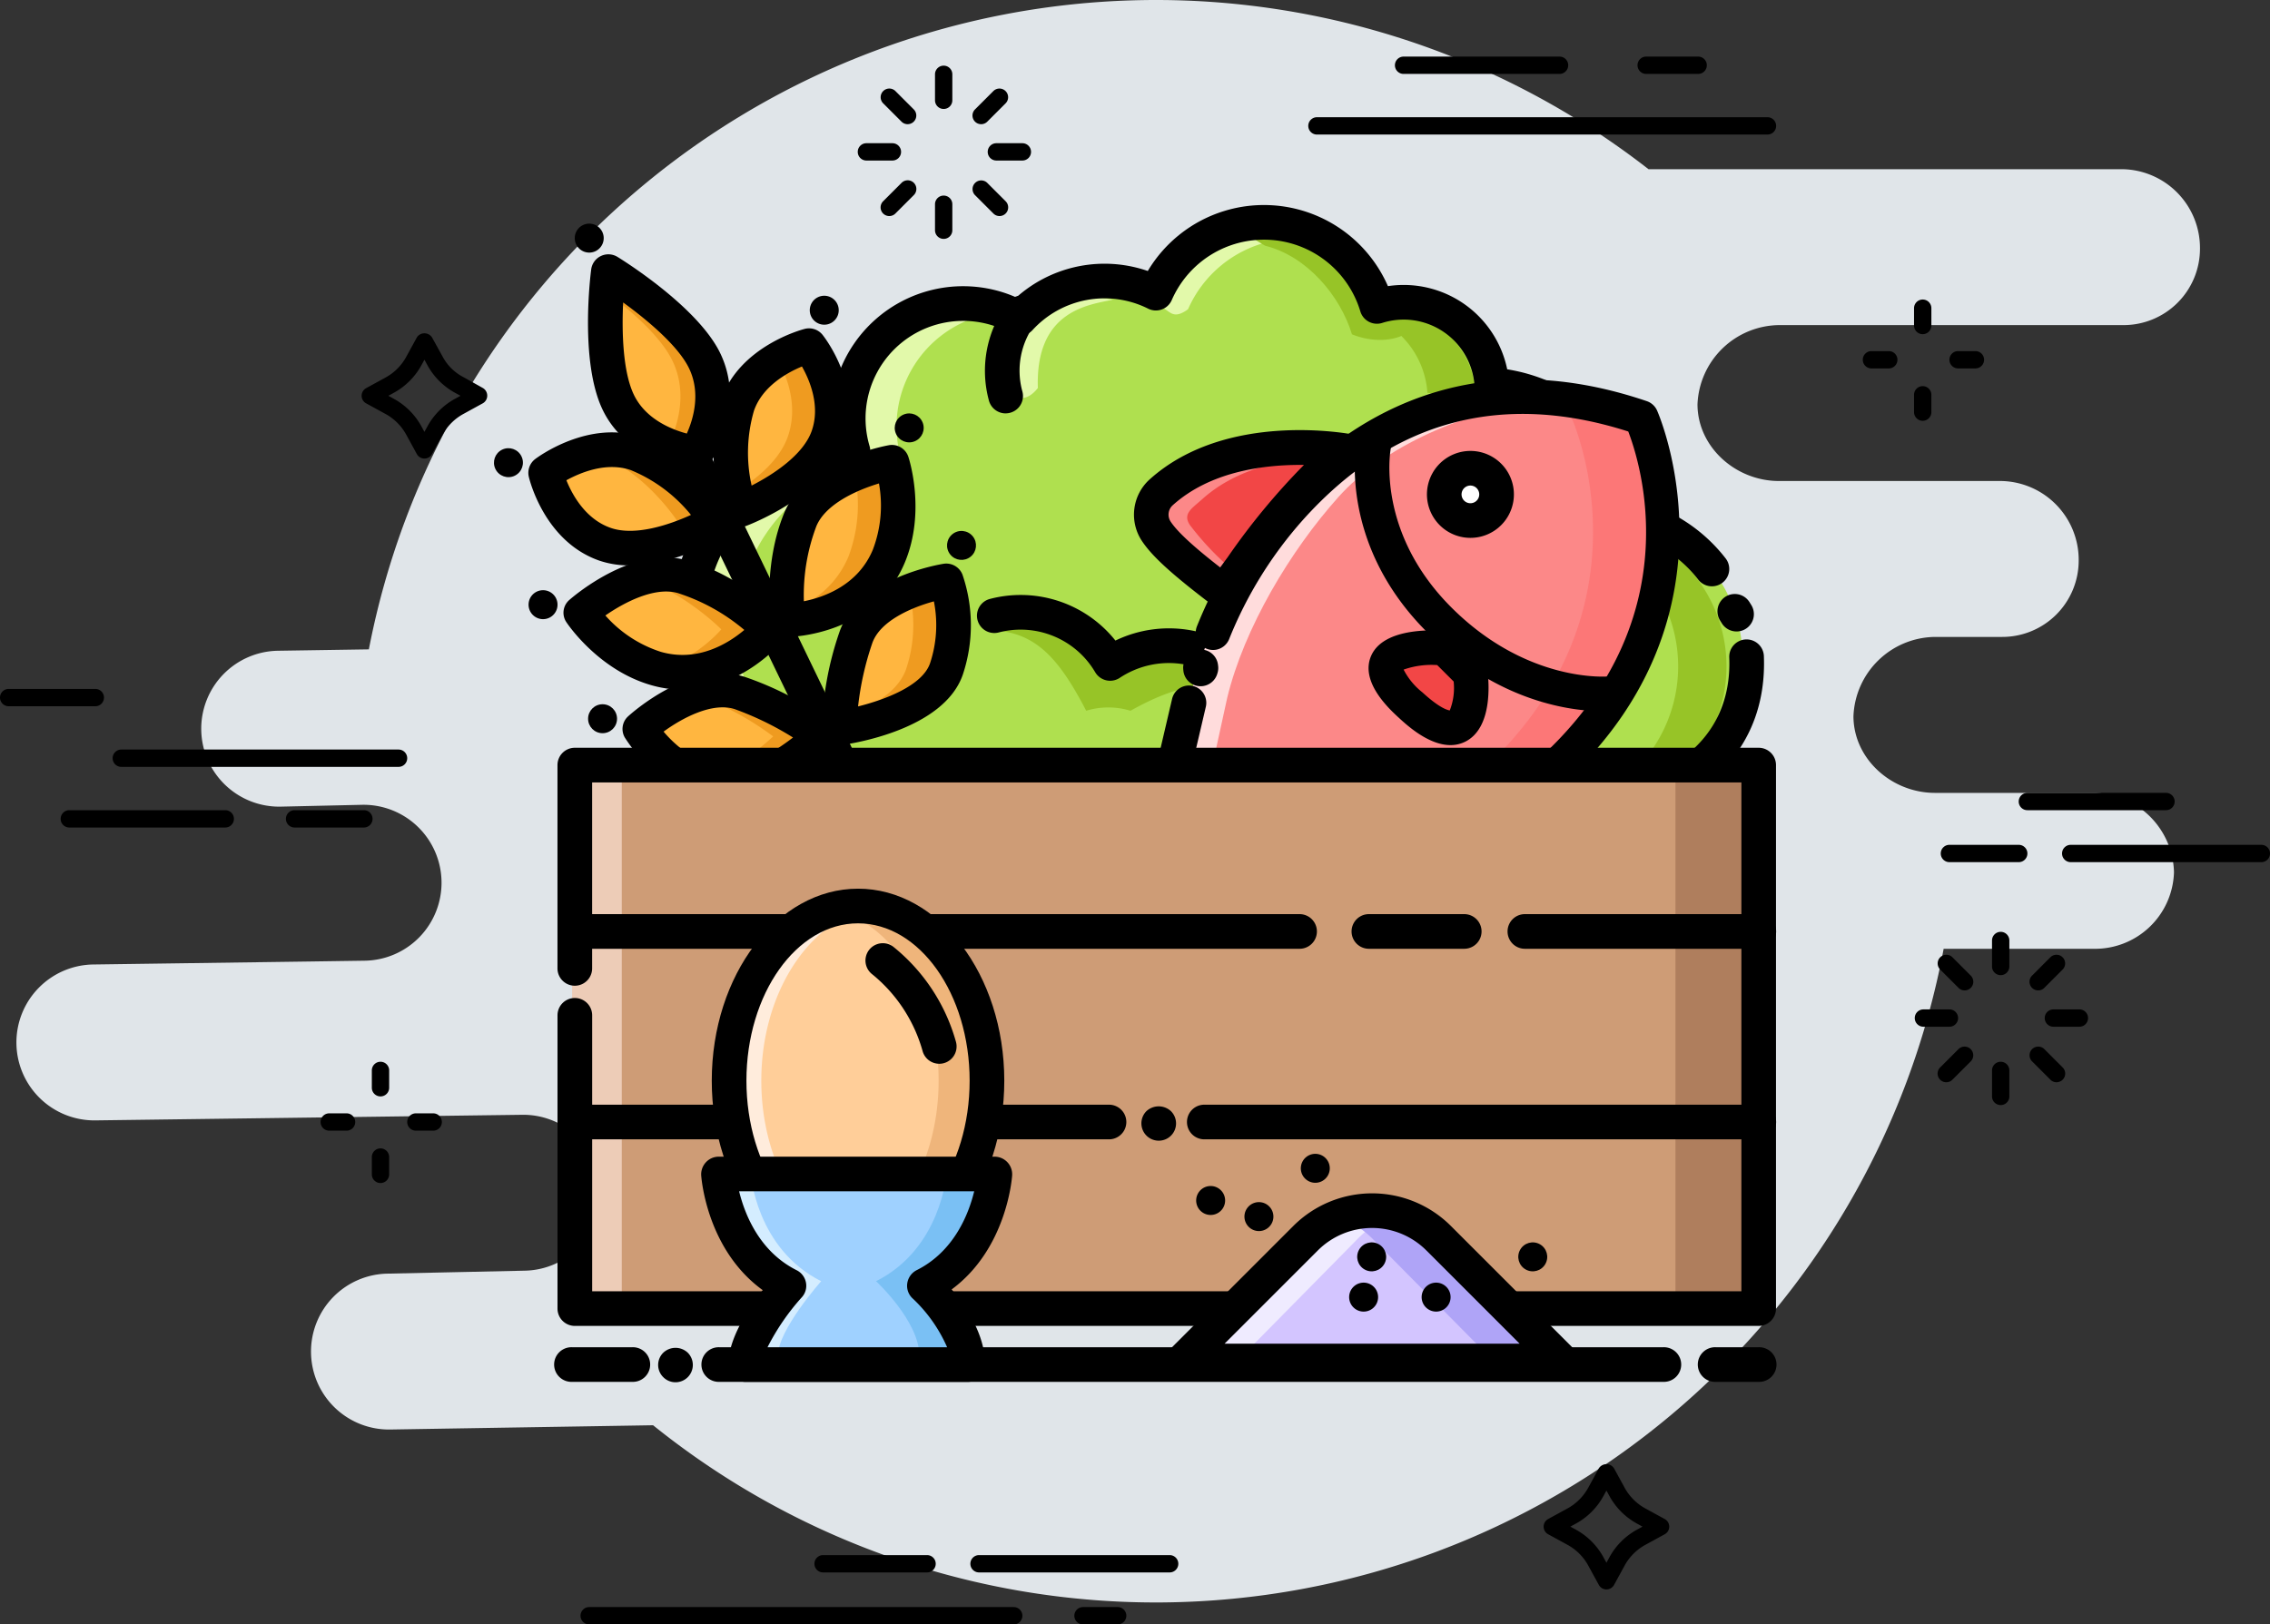 <svg id="Group_10918" data-name="Group 10918" xmlns="http://www.w3.org/2000/svg" width="292.894" height="209.646" viewBox="0 0 292.894 209.646">
  <rect x="0" y="0" width="292.894" height="209.646" fill="#333333" stroke="none"/>
  <g id="Group_10773" data-name="Group 10773" transform="translate(2.117)">
    <path id="Path_16023" data-name="Path 16023" d="M1262.632,1253.635h-61.182a103.429,103.429,0,0,0-165.114,61.97l-11.686.179a10.061,10.061,0,0,0-9.941,10.18h0a10.061,10.061,0,0,0,10.18,9.941l3.744-.084,6.9-.155a10.062,10.062,0,0,1,10.18,9.941h0a10.062,10.062,0,0,1-9.941,10.18l-6.9.1-28.069.388a10.061,10.061,0,0,0-9.941,10.18h0a10.061,10.061,0,0,0,10.18,9.941l28.069-.368,27.023-.354a10.061,10.061,0,0,1,10.18,9.941h0a10.062,10.062,0,0,1-9.941,10.18l-17.56.378a10.054,10.054,0,0,0-9.941,10.179h0a10.061,10.061,0,0,0,10.18,9.941l33.957-.551a103.424,103.424,0,0,0,166.519-61.492h19.38a10.187,10.187,0,0,0,10.34-9.877,10.5,10.5,0,0,0-10.34-10.245H1238.4c-5.542,0-10.484-4.342-10.51-9.877A10.654,10.654,0,0,1,1238.4,1314h8.586a9.862,9.862,0,0,0,9.967-9.877,10.178,10.178,0,0,0-9.967-10.245h-28.709c-5.542,0-10.484-4.342-10.51-9.877a10.654,10.654,0,0,1,10.51-10.245h44.359a9.863,9.863,0,0,0,9.967-9.877A10.178,10.178,0,0,0,1262.632,1253.635Z" transform="translate(-990.86 -1231.798)" fill="#e0e5e9"/>
    <path id="Path_16024" data-name="Path 16024" d="M2502.995,1403.751c0,.015,0,.029,0,.044s0,.029,0,.045Z" transform="translate(-2221.254 -1371.713)" fill="#e0e5e9"/>
    <path id="Path_16025" data-name="Path 16025" d="M2484.995,1835.751c0,.015,0,.029,0,.044s0,.03,0,.045Z" transform="translate(-2206.608 -1723.223)" fill="#e0e5e9"/>
    <path id="Path_16026" data-name="Path 16026" d="M2418.995,1619.751c0,.015,0,.029,0,.044s0,.03,0,.045Z" transform="translate(-2152.906 -1547.468)" fill="#e0e5e9"/>
  </g>
  <g id="Group_10818" data-name="Group 10818" transform="translate(0 7.304)">
    <g id="Group_10774" data-name="Group 10774" transform="translate(105.084 193.399)">
      <path id="Path_16027" data-name="Path 16027" d="M1558.033,2311.236h-13.415a1.118,1.118,0,0,1,0-2.236h13.415a1.118,1.118,0,0,1,0,2.236Z" transform="translate(-1543.5 -2309)"/>
    </g>
    <g id="Group_10775" data-name="Group 10775" transform="translate(125.206 193.399)">
      <path id="Path_16028" data-name="Path 16028" d="M1677.212,2311.236h-24.594a1.118,1.118,0,0,1,0-2.236h24.594a1.118,1.118,0,0,1,0,2.236Z" transform="translate(-1651.5 -2309)"/>
    </g>
    <g id="Group_10776" data-name="Group 10776" transform="translate(250.413 101.73)">
      <path id="Path_16029" data-name="Path 16029" d="M2333.561,1819.236h-8.944a1.118,1.118,0,0,1,0-2.236h8.944a1.118,1.118,0,1,1,0,2.236Z" transform="translate(-2323.5 -1817)"/>
    </g>
    <g id="Group_10777" data-name="Group 10777" transform="translate(266.064 101.73)">
      <path id="Path_16030" data-name="Path 16030" d="M2433.212,1819.236h-24.594a1.118,1.118,0,1,1,0-2.236h24.594a1.118,1.118,0,1,1,0,2.236Z" transform="translate(-2407.5 -1817)"/>
    </g>
    <g id="Group_10778" data-name="Group 10778" transform="translate(260.474 95.023)">
      <path id="Path_16031" data-name="Path 16031" d="M2396.5,1783.236h-17.887a1.118,1.118,0,1,1,0-2.236H2396.5a1.118,1.118,0,1,1,0,2.236Z" transform="translate(-2377.5 -1781)"/>
    </g>
    <g id="Group_10779" data-name="Group 10779" transform="translate(74.9 200.107)">
      <path id="Path_16032" data-name="Path 16032" d="M1437.4,2347.236h-54.778a1.118,1.118,0,0,1,0-2.236H1437.4a1.118,1.118,0,1,1,0,2.236Z" transform="translate(-1381.5 -2345)"/>
    </g>
    <g id="Group_10780" data-name="Group 10780" transform="translate(138.621 200.107)">
      <path id="Path_16033" data-name="Path 16033" d="M1729.09,2347.236h-4.472a1.118,1.118,0,0,1,0-2.236h4.472a1.118,1.118,0,0,1,0,2.236Z" transform="translate(-1723.5 -2345)"/>
    </g>
    <g id="Group_10789" data-name="Group 10789" transform="translate(110.674 1.169)">
      <g id="Group_10781" data-name="Group 10781" transform="translate(0 10.01)">
        <path id="Path_16034" data-name="Path 16034" d="M1577.972,1333.236h-3.354a1.118,1.118,0,1,1,0-2.236h3.354a1.118,1.118,0,1,1,0,2.236Z" transform="translate(-1573.5 -1331)"/>
      </g>
      <g id="Group_10782" data-name="Group 10782" transform="translate(16.769 10.01)">
        <path id="Path_16035" data-name="Path 16035" d="M1667.972,1333.236h-3.354a1.118,1.118,0,1,1,0-2.236h3.354a1.118,1.118,0,1,1,0,2.236Z" transform="translate(-1663.5 -1331)"/>
      </g>
      <g id="Group_10783" data-name="Group 10783" transform="translate(2.947 2.947)">
        <path id="Path_16036" data-name="Path 16036" d="M1592.806,1297.7a1.115,1.115,0,0,1-.79-.328l-2.371-2.371a1.118,1.118,0,0,1,1.581-1.581l2.371,2.371a1.118,1.118,0,0,1-.79,1.908Z" transform="translate(-1589.317 -1293.092)"/>
      </g>
      <g id="Group_10784" data-name="Group 10784" transform="translate(14.804 14.804)">
        <path id="Path_16037" data-name="Path 16037" d="M1656.445,1361.337a1.115,1.115,0,0,1-.791-.328l-2.371-2.371a1.118,1.118,0,0,1,1.581-1.581l2.371,2.371a1.118,1.118,0,0,1-.79,1.908Z" transform="translate(-1652.956 -1356.73)"/>
      </g>
      <g id="Group_10785" data-name="Group 10785" transform="translate(9.968)">
        <path id="Path_16038" data-name="Path 16038" d="M1628.118,1282.864a1.118,1.118,0,0,1-1.118-1.118v-3.354a1.118,1.118,0,1,1,2.236,0v3.354A1.118,1.118,0,0,1,1628.118,1282.864Z" transform="translate(-1627 -1277.274)"/>
      </g>
      <g id="Group_10786" data-name="Group 10786" transform="translate(9.968 16.769)">
        <path id="Path_16039" data-name="Path 16039" d="M1628.118,1372.864a1.118,1.118,0,0,1-1.118-1.118v-3.354a1.118,1.118,0,1,1,2.236,0v3.354A1.118,1.118,0,0,1,1628.118,1372.864Z" transform="translate(-1627 -1367.274)"/>
      </g>
      <g id="Group_10787" data-name="Group 10787" transform="translate(14.804 2.947)">
        <path id="Path_16040" data-name="Path 16040" d="M1654.074,1297.7a1.118,1.118,0,0,1-.791-1.908l2.371-2.371a1.118,1.118,0,0,1,1.581,1.581l-2.371,2.371A1.114,1.114,0,0,1,1654.074,1297.7Z" transform="translate(-1652.956 -1293.092)"/>
      </g>
      <g id="Group_10788" data-name="Group 10788" transform="translate(2.947 14.804)">
        <path id="Path_16041" data-name="Path 16041" d="M1590.435,1361.337a1.118,1.118,0,0,1-.79-1.908l2.371-2.371a1.118,1.118,0,1,1,1.581,1.581l-2.371,2.371A1.115,1.115,0,0,1,1590.435,1361.337Z" transform="translate(-1589.317 -1356.73)"/>
      </g>
    </g>
    <g id="Group_10798" data-name="Group 10798" transform="translate(247.059 112.96)">
      <g id="Group_10790" data-name="Group 10790" transform="translate(0 10.01)">
        <path id="Path_16042" data-name="Path 16042" d="M2309.972,1933.236h-3.354a1.118,1.118,0,1,1,0-2.236h3.354a1.118,1.118,0,1,1,0,2.236Z" transform="translate(-2305.5 -1931)"/>
      </g>
      <g id="Group_10791" data-name="Group 10791" transform="translate(16.769 10.01)">
        <path id="Path_16043" data-name="Path 16043" d="M2399.972,1933.236h-3.354a1.118,1.118,0,1,1,0-2.236h3.354a1.118,1.118,0,1,1,0,2.236Z" transform="translate(-2395.5 -1931)"/>
      </g>
      <g id="Group_10792" data-name="Group 10792" transform="translate(2.947 2.947)">
        <path id="Path_16044" data-name="Path 16044" d="M2324.806,1897.7a1.113,1.113,0,0,1-.79-.327l-2.372-2.372a1.118,1.118,0,0,1,1.581-1.581l2.371,2.372a1.118,1.118,0,0,1-.79,1.908Z" transform="translate(-2321.317 -1893.089)"/>
      </g>
      <g id="Group_10793" data-name="Group 10793" transform="translate(14.804 14.804)">
        <path id="Path_16045" data-name="Path 16045" d="M2388.445,1961.336a1.114,1.114,0,0,1-.791-.328l-2.371-2.372a1.118,1.118,0,0,1,1.581-1.581l2.371,2.372a1.118,1.118,0,0,1-.79,1.908Z" transform="translate(-2384.956 -1956.728)"/>
      </g>
      <g id="Group_10794" data-name="Group 10794" transform="translate(9.968)">
        <path id="Path_16046" data-name="Path 16046" d="M2360.118,1882.863a1.118,1.118,0,0,1-1.118-1.118v-3.354a1.118,1.118,0,0,1,2.236,0v3.354A1.117,1.117,0,0,1,2360.118,1882.863Z" transform="translate(-2359 -1877.274)"/>
      </g>
      <g id="Group_10795" data-name="Group 10795" transform="translate(9.968 16.769)">
        <path id="Path_16047" data-name="Path 16047" d="M2360.118,1972.863a1.118,1.118,0,0,1-1.118-1.118v-3.354a1.118,1.118,0,0,1,2.236,0v3.354A1.117,1.117,0,0,1,2360.118,1972.863Z" transform="translate(-2359 -1967.274)"/>
      </g>
      <g id="Group_10796" data-name="Group 10796" transform="translate(14.804 2.947)">
        <path id="Path_16048" data-name="Path 16048" d="M2386.074,1897.7a1.118,1.118,0,0,1-.79-1.908l2.371-2.372a1.118,1.118,0,0,1,1.581,1.581l-2.371,2.372A1.114,1.114,0,0,1,2386.074,1897.7Z" transform="translate(-2384.956 -1893.089)"/>
      </g>
      <g id="Group_10797" data-name="Group 10797" transform="translate(2.947 14.804)">
        <path id="Path_16049" data-name="Path 16049" d="M2322.435,1961.336a1.118,1.118,0,0,1-.791-1.908l2.372-2.372a1.118,1.118,0,0,1,1.581,1.581l-2.371,2.372A1.114,1.114,0,0,1,2322.435,1961.336Z" transform="translate(-2321.317 -1956.728)"/>
      </g>
    </g>
    <g id="Group_10799" data-name="Group 10799" transform="translate(46.658 35.711)">
      <path id="Path_16050" data-name="Path 16050" d="M1238.026,1478.833h0a1.119,1.119,0,0,1-.981-.582l-1.367-2.5a6.708,6.708,0,0,0-2.674-2.674l-2.5-1.368a1.118,1.118,0,0,1,0-1.962l2.5-1.368a6.705,6.705,0,0,0,2.674-2.674l1.367-2.5a1.163,1.163,0,0,1,1.962,0l1.368,2.47a6.291,6.291,0,0,0,2.674,2.644h0l2.5,1.4a1.142,1.142,0,0,1,.581,1,1.13,1.13,0,0,1-.581.989l-2.5,1.372a6.718,6.718,0,0,0-2.674,2.676l-1.368,2.5A1.119,1.119,0,0,1,1238.026,1478.833Zm-4.657-8.1.708.387a8.952,8.952,0,0,1,3.563,3.563l.386.708.387-.708a8.954,8.954,0,0,1,3.563-3.563l.708-.387-.708-.387a8.944,8.944,0,0,1-3.563-3.563l-.387-.707-.386.707a8.944,8.944,0,0,1-3.563,3.563Z" transform="translate(-1229.921 -1462.667)"/>
    </g>
    <g id="Group_10800" data-name="Group 10800" transform="translate(199.175 181.662)">
      <path id="Path_16051" data-name="Path 16051" d="M2056.6,2262.174h0a1.118,1.118,0,0,1-.981-.582l-1.367-2.5a6.727,6.727,0,0,0-2.675-2.675l-2.5-1.366a1.118,1.118,0,0,1,0-1.962l2.5-1.368a6.729,6.729,0,0,0,2.674-2.675l1.367-2.5a1.163,1.163,0,0,1,1.962,0l1.367,2.5a6.723,6.723,0,0,0,2.675,2.676l2.5,1.368a1.118,1.118,0,0,1,0,1.962l-2.5,1.367a6.723,6.723,0,0,0-2.674,2.674l-1.367,2.5A1.118,1.118,0,0,1,2056.6,2262.174Zm-4.657-8.105.707.386a8.956,8.956,0,0,1,3.563,3.564l.387.708.387-.708a8.949,8.949,0,0,1,3.563-3.563l.707-.387-.707-.387h0a8.947,8.947,0,0,1-3.563-3.563l-.387-.706-.387.706a8.949,8.949,0,0,1-3.562,3.563Z" transform="translate(-2048.499 -2246.007)"/>
    </g>
    <g id="Group_10805" data-name="Group 10805" transform="translate(41.363 129.729)">
      <g id="Group_10801" data-name="Group 10801" transform="translate(0 6.656)">
        <path id="Path_16052" data-name="Path 16052" d="M1204.854,2005.236h-2.236a1.118,1.118,0,1,1,0-2.236h2.236a1.118,1.118,0,1,1,0,2.236Z" transform="translate(-1201.5 -2003)"/>
      </g>
      <g id="Group_10802" data-name="Group 10802" transform="translate(11.179 6.656)">
        <path id="Path_16053" data-name="Path 16053" d="M1264.854,2005.236h-2.236a1.118,1.118,0,1,1,0-2.236h2.236a1.118,1.118,0,1,1,0,2.236Z" transform="translate(-1261.5 -2003)"/>
      </g>
      <g id="Group_10803" data-name="Group 10803" transform="translate(6.614)">
        <path id="Path_16054" data-name="Path 16054" d="M1238.118,1971.745a1.117,1.117,0,0,1-1.118-1.118v-2.236a1.118,1.118,0,0,1,2.236,0v2.236A1.117,1.117,0,0,1,1238.118,1971.745Z" transform="translate(-1237 -1967.274)"/>
      </g>
      <g id="Group_10804" data-name="Group 10804" transform="translate(6.614 11.179)">
        <path id="Path_16055" data-name="Path 16055" d="M1238.118,2031.746a1.118,1.118,0,0,1-1.118-1.118v-2.236a1.118,1.118,0,0,1,2.236,0v2.236A1.118,1.118,0,0,1,1238.118,2031.746Z" transform="translate(-1237 -2027.274)"/>
      </g>
    </g>
    <g id="Group_10810" data-name="Group 10810" transform="translate(240.352 31.353)">
      <g id="Group_10806" data-name="Group 10806" transform="translate(0 6.656)">
        <path id="Path_16056" data-name="Path 16056" d="M2272.854,1477.236h-2.236a1.118,1.118,0,0,1,0-2.236h2.236a1.118,1.118,0,0,1,0,2.236Z" transform="translate(-2269.5 -1475)"/>
      </g>
      <g id="Group_10807" data-name="Group 10807" transform="translate(11.179 6.656)">
        <path id="Path_16057" data-name="Path 16057" d="M2332.854,1477.236h-2.236a1.118,1.118,0,0,1,0-2.236h2.236a1.118,1.118,0,0,1,0,2.236Z" transform="translate(-2329.5 -1475)"/>
      </g>
      <g id="Group_10808" data-name="Group 10808" transform="translate(6.614)">
        <path id="Path_16058" data-name="Path 16058" d="M2306.118,1443.746a1.118,1.118,0,0,1-1.118-1.118v-2.236a1.118,1.118,0,1,1,2.236,0v2.236A1.118,1.118,0,0,1,2306.118,1443.746Z" transform="translate(-2305 -1439.274)"/>
      </g>
      <g id="Group_10809" data-name="Group 10809" transform="translate(6.614 11.179)">
        <path id="Path_16059" data-name="Path 16059" d="M2306.118,1503.746a1.118,1.118,0,0,1-1.118-1.118v-2.236a1.118,1.118,0,1,1,2.236,0v2.236A1.118,1.118,0,0,1,2306.118,1503.746Z" transform="translate(-2305 -1499.274)"/>
      </g>
    </g>
    <g id="Group_10811" data-name="Group 10811" transform="translate(0 81.608)">
      <path id="Path_16060" data-name="Path 16060" d="M991.8,1711.236H980.618a1.118,1.118,0,1,1,0-2.236H991.8a1.118,1.118,0,1,1,0,2.236Z" transform="translate(-979.5 -1709)"/>
    </g>
    <g id="Group_10812" data-name="Group 10812" transform="translate(14.533 89.433)">
      <path id="Path_16061" data-name="Path 16061" d="M1094.391,1753.236h-35.773a1.118,1.118,0,1,1,0-2.236h35.773a1.118,1.118,0,1,1,0,2.236Z" transform="translate(-1057.5 -1751)"/>
    </g>
    <g id="Group_10813" data-name="Group 10813" transform="translate(36.891 97.259)">
      <path id="Path_16062" data-name="Path 16062" d="M1187.561,1795.236h-8.943a1.118,1.118,0,0,1,0-2.236h8.943a1.118,1.118,0,0,1,0,2.236Z" transform="translate(-1177.5 -1793)"/>
    </g>
    <g id="Group_10814" data-name="Group 10814" transform="translate(7.825 97.259)">
      <path id="Path_16063" data-name="Path 16063" d="M1042.74,1795.236h-20.122a1.118,1.118,0,0,1,0-2.236h20.122a1.118,1.118,0,1,1,0,2.236Z" transform="translate(-1021.5 -1793)"/>
    </g>
    <g id="Group_10815" data-name="Group 10815" transform="translate(168.805 7.825)">
      <path id="Path_16064" data-name="Path 16064" d="M1944.749,1315.236h-58.131a1.118,1.118,0,1,1,0-2.236h58.131a1.118,1.118,0,1,1,0,2.236Z" transform="translate(-1885.5 -1313)"/>
    </g>
    <g id="Group_10816" data-name="Group 10816" transform="translate(179.984)">
      <path id="Path_16065" data-name="Path 16065" d="M1966.74,1273.236h-20.122a1.118,1.118,0,0,1,0-2.236h20.122a1.118,1.118,0,0,1,0,2.236Z" transform="translate(-1945.5 -1271)"/>
    </g>
    <g id="Group_10817" data-name="Group 10817" transform="translate(211.286)">
      <path id="Path_16066" data-name="Path 16066" d="M2121.325,1273.236h-6.707a1.118,1.118,0,0,1,0-2.236h6.707a1.118,1.118,0,0,1,0,2.236Z" transform="translate(-2113.5 -1271)"/>
    </g>
  </g>
  <g id="Group_10917" data-name="Group 10917" transform="translate(63.11 26.454)">
    <g id="Group_10831" data-name="Group 10831" transform="translate(23.491)">
      <g id="Group_10819" data-name="Group 10819" transform="translate(2.241 2.239)">
        <path id="Path_16067" data-name="Path 16067" d="M1591.758,1446.659a18.8,18.8,0,0,0-12.575-22.509,21.426,21.426,0,0,0-19.208-17.383,11.4,11.4,0,0,0-14.829-10.118,15.215,15.215,0,0,0-28.524-1.713,14.821,14.821,0,0,0-17.573,3.266,14.824,14.824,0,0,0-21.509,17.114,21.906,21.906,0,0,0-1.462,43.694,28.331,28.331,0,0,0,45.586,22.493,34.3,34.3,0,0,0,53.837-19.05q.22-.871.392-1.742A18.8,18.8,0,0,0,1591.758,1446.659Z" transform="translate(-1456.327 -1385.797)" fill="#afe04f"/>
      </g>
      <g id="Group_10820" data-name="Group 10820" transform="translate(2.24 13.777)">
        <path id="Path_16068" data-name="Path 16068" d="M1482.313,1510.436a21.906,21.906,0,0,1,1.462-43.694,14.8,14.8,0,0,1,11.106-18.687,14.813,14.813,0,0,0-17.341,18.687,21.906,21.906,0,0,0-1.462,43.694,28.333,28.333,0,0,0,31.481,28.179,28.275,28.275,0,0,1-25.246-28.179Z" transform="translate(-1456.327 -1447.721)" fill="#e2f9aa"/>
      </g>
      <g id="Group_10821" data-name="Group 10821" transform="translate(61.232 4.333)">
        <path id="Path_16069" data-name="Path 16069" d="M1778.4,1406.159a15.261,15.261,0,0,1,10.8-8.8,15.212,15.212,0,0,0-16.262,7.295c.822.065,1.191,1.077,2.017,1.285C1776.014,1406.2,1776.344,1407.668,1778.4,1406.159Z" transform="translate(-1772.942 -1397.036)" fill="#e2f9aa"/>
      </g>
      <g id="Group_10822" data-name="Group 10822" transform="translate(43.475 11.902)">
        <path id="Path_16070" data-name="Path 16070" d="M1681.479,1449.38c-.346-10.045,6.624-10.739,9.634-11.39a14.811,14.811,0,0,0-12.293,2.856c.272.053-1.423,9.5-1.151,9.573C1678.979,1450.749,1680.094,1451.112,1681.479,1449.38Z" transform="translate(-1677.64 -1437.658)" fill="#e2f9aa"/>
      </g>
      <g id="Group_10826" data-name="Group 10826" transform="translate(40.817 3.549)">
        <g id="Group_10823" data-name="Group 10823" transform="translate(33.257)">
          <path id="Path_16071" data-name="Path 16071" d="M1862.9,1405.713c-1.544-4.863-6.639-10.612-11.95-11.95-2.33-.587-6.892-1.248-9.092-.779.211.044,2.387,1.505,2.6,1.559,5.386,1.357,9.673,6.474,11.171,11.431C1858.228,1407.012,1861.054,1406.924,1862.9,1405.713Z" transform="translate(-1841.862 -1392.825)" fill="#97c427"/>
        </g>
        <g id="Group_10824" data-name="Group 10824" transform="translate(0 49.755)">
          <path id="Path_16072" data-name="Path 16072" d="M1681.818,1671.838c3.865-2.166,8.573-4.157,14.548-3.377-3.117-5.715-12.989-6.495-17.146-3.117-7.274-9.352-16.064-3.9-15.847-3.9,5.975,0,9.092,3.377,12.729,10.391A9.821,9.821,0,0,1,1681.818,1671.838Z" transform="translate(-1663.37 -1659.865)" fill="#97c427"/>
        </g>
        <g id="Group_10825" data-name="Group 10825" transform="translate(42.145 10.049)">
          <path id="Path_16073" data-name="Path 16073" d="M1929.624,1474.791a21.427,21.427,0,0,0-19.208-17.383,11.392,11.392,0,0,0-14.5-10.209,11.426,11.426,0,0,1,8.267,10.209,21.427,21.427,0,0,1,19.208,17.383,18.788,18.788,0,0,1-3.29,36.56q-.173.871-.391,1.742a34.3,34.3,0,0,1-30.141,25.77,34.294,34.294,0,0,0,36.375-25.77q.22-.871.391-1.742a18.788,18.788,0,0,0,3.291-36.56Z" transform="translate(-1889.567 -1446.757)" fill="#97c427"/>
        </g>
      </g>
      <g id="Group_10827" data-name="Group 10827">
        <path id="Path_16074" data-name="Path 16074" d="M1532.533,1480.834a36.7,36.7,0,0,1-8.989-1.121,36.32,36.32,0,0,1-11.657-5.234,30.569,30.569,0,0,1-47.77-23.3q-.789-.144-1.561-.338a24.142,24.142,0,0,1-17.512-29.309,24.256,24.256,0,0,1,20.01-18,17.062,17.062,0,0,1,21.11-18.746,16.677,16.677,0,0,1,2.671.924,17.072,17.072,0,0,1,15.563-3.83c.468.118.936.258,1.4.419a17.453,17.453,0,0,1,30.984,1.955,13.637,13.637,0,0,1,15.39,10.732c.659.108,1.312.243,1.952.4a23.758,23.758,0,0,1,17.195,17.286,20.929,20.929,0,0,1,9.008,6.681,2.236,2.236,0,1,1-3.525,2.751,16.493,16.493,0,0,0-8.073-5.6,2.237,2.237,0,0,1-1.524-1.717,19.19,19.19,0,0,0-17.207-15.571,2.236,2.236,0,0,1-2.035-2.076,9.168,9.168,0,0,0-11.924-8.137,2.237,2.237,0,0,1-2.814-1.485,12.979,12.979,0,0,0-24.334-1.466,2.235,2.235,0,0,1-3.044,1.109,12.583,12.583,0,0,0-14.93,2.773,2.236,2.236,0,0,1-2.744.438A12.588,12.588,0,0,0,1469.9,1404.9a2.236,2.236,0,0,1-2.074,2.867,19.747,19.747,0,0,0-18.446,14.854,19.669,19.669,0,0,0,14.268,23.88,19.943,19.943,0,0,0,2.869.5,2.237,2.237,0,0,1,2.013,2.228,26.1,26.1,0,0,0,41.99,20.715,2.235,2.235,0,0,1,2.7-.013,32.067,32.067,0,0,0,50.325-17.809q.205-.815.367-1.631a2.236,2.236,0,0,1,1.91-1.783c5.8-.741,15.482-5.066,15-16.579a2.236,2.236,0,0,1,4.467-.187c.509,12.218-8.1,19.178-17.33,20.951-.026.107-.053.214-.08.321a36.564,36.564,0,0,1-35.352,27.614Z" transform="translate(-1444.302 -1373.778)"/>
      </g>
      <g id="Group_10828" data-name="Group 10828" transform="translate(134.998 50.207)">
        <path id="Path_16075" data-name="Path 16075" d="M2171.322,1648.083a2.234,2.234,0,0,1-1.9-1.056l-.226-.363a2.236,2.236,0,1,1,3.8-2.36l.226.364a2.237,2.237,0,0,1-1.9,3.417Z" transform="translate(-2168.857 -1643.247)"/>
      </g>
      <g id="Group_10829" data-name="Group 10829" transform="translate(39.478 50.334)">
        <path id="Path_16076" data-name="Path 16076" d="M1691,1657.118a2.229,2.229,0,0,1-1.639-.715,11.477,11.477,0,0,0-14.781-1.775,2.236,2.236,0,0,1-3.156-.727,11.35,11.35,0,0,0-1.432-1.929,11.182,11.182,0,0,0-11-3.214,2.236,2.236,0,1,1-1.12-4.329,15.643,15.643,0,0,1,15.4,4.5q.393.424.757.882a15.922,15.922,0,0,1,18.612,3.549,2.236,2.236,0,0,1-1.638,3.757Z" transform="translate(-1656.188 -1643.927)"/>
      </g>
      <g id="Group_10830" data-name="Group 10830" transform="translate(40.469 11.69)">
        <path id="Path_16077" data-name="Path 16077" d="M1664.193,1451.731a2.238,2.238,0,0,1-2.154-1.638,14.6,14.6,0,0,1,2.526-12.78,2.236,2.236,0,0,1,3.422,2.879,10.073,10.073,0,0,0-1.639,8.7,2.237,2.237,0,0,1-2.156,2.834Z" transform="translate(-1661.505 -1436.522)"/>
      </g>
    </g>
    <g id="Group_10862" data-name="Group 10862" transform="translate(0 2.41)">
      <g id="Group_10832" data-name="Group 10832" transform="translate(19.443 60.226)">
        <path id="Path_16078" data-name="Path 16078" d="M1435.554,1710.341a39.094,39.094,0,0,1,10.465,5.567s-8.532,8.2-14.537,6.11a17.891,17.891,0,0,1-8.908-7.082S1429.742,1708.314,1435.554,1710.341Z" transform="translate(-1422.574 -1709.955)" fill="#ffb640"/>
      </g>
      <g id="Group_10833" data-name="Group 10833" transform="translate(11.829 45.245)">
        <path id="Path_16079" data-name="Path 16079" d="M1394.819,1629.833c6.317,1.787,11.251,6.833,11.251,6.833s-6.151,7.462-14.618,5.066c-6.119-1.732-9.743-7.227-9.743-7.227S1388.9,1628.157,1394.819,1629.833Z" transform="translate(-1381.708 -1629.551)" fill="#ffb640"/>
      </g>
      <g id="Group_10834" data-name="Group 10834" transform="translate(7.299 29.174)">
        <path id="Path_16080" data-name="Path 16080" d="M1369.117,1543.82c6.2,2.161,10.423,8.639,10.423,8.639s-8.49,5.131-14.495,3.038-7.65-9.216-7.65-9.216S1363.306,1541.793,1369.117,1543.82Z" transform="translate(-1357.396 -1543.294)" fill="#ffb640"/>
      </g>
      <g id="Group_10835" data-name="Group 10835" transform="translate(45.177 46.107)">
        <path id="Path_16081" data-name="Path 16081" d="M1562.838,1641.484a39.1,39.1,0,0,0-2.147,11.658s11.73-1.581,13.824-7.586a17.89,17.89,0,0,0-.008-11.38S1564.864,1635.673,1562.838,1641.484Z" transform="translate(-1560.691 -1634.176)" fill="#ffb640"/>
      </g>
      <g id="Group_10836" data-name="Group 10836" transform="translate(38.369 30.812)">
        <path id="Path_16082" data-name="Path 16082" d="M1525.945,1559.449c-2.527,6.059-1.644,13.06-1.644,13.06s9.669-.177,13.057-8.3c2.449-5.869.4-12.125.4-12.125S1528.315,1553.77,1525.945,1559.449Z" transform="translate(-1524.152 -1552.086)" fill="#ffb640"/>
      </g>
      <g id="Group_10837" data-name="Group 10837" transform="translate(31.174 15.75)">
        <path id="Path_16083" data-name="Path 16083" d="M1486.425,1478.9c-2.161,6.2.286,13.535.286,13.535s9.3-3.458,11.391-9.463-2.461-11.721-2.461-11.721S1488.451,1473.084,1486.425,1478.9Z" transform="translate(-1485.533 -1471.246)" fill="#ffb640"/>
      </g>
      <g id="Group_10838" data-name="Group 10838" transform="translate(14.991 6.193)">
        <path id="Path_16084" data-name="Path 16084" d="M1411.495,1431.451c2.254,4.666.259,9.4-.681,11.182a1.165,1.165,0,0,1-1.269.6c-1.994-.412-7-1.872-9.186-6.4-2.766-5.727-1.283-16.875-1.283-16.875S1408.818,1425.909,1411.495,1431.451Z" transform="translate(-1398.679 -1419.954)" fill="#ffb640"/>
      </g>
      <g id="Group_10846" data-name="Group 10846" transform="translate(12.15 6.193)">
        <g id="Group_10839" data-name="Group 10839" transform="translate(13.172 54.042)">
          <path id="Path_16085" data-name="Path 16085" d="M1454.127,1710.162a6.717,6.717,0,0,1,.866.222,39.1,39.1,0,0,1,10.465,5.567s-5.509,5.293-10.789,6.288c5.953,1.357,13.906-6.288,13.906-6.288a39.1,39.1,0,0,0-10.465-5.567A7.837,7.837,0,0,0,1454.127,1710.162Z" transform="translate(-1454.127 -1710.008)" fill="#ef9b20"/>
        </g>
        <g id="Group_10840" data-name="Group 10840" transform="translate(5.92 39.059)">
          <path id="Path_16086" data-name="Path 16086" d="M1427.089,1636.7s-3.876,4.678-9.7,5.425c7.523.981,12.819-5.425,12.819-5.425s-4.934-5.046-11.251-6.833a8.529,8.529,0,0,0-3.753-.127c.212.04.426.067.635.127C1422.155,1631.652,1427.089,1636.7,1427.089,1636.7Z" transform="translate(-1415.203 -1629.59)" fill="#ef9b20"/>
        </g>
        <g id="Group_10841" data-name="Group 10841" transform="translate(0 22.988)">
          <path id="Path_16087" data-name="Path 16087" d="M1395.527,1552.49a28.01,28.01,0,0,1-9.6,3.432c5.772.752,12.719-3.432,12.719-3.432s-4.224-6.478-10.423-8.639a10.088,10.088,0,0,0-4.792-.4,9.27,9.27,0,0,1,1.675.4C1391.3,1546.012,1395.527,1552.49,1395.527,1552.49Z" transform="translate(-1383.429 -1543.333)" fill="#ef9b20"/>
        </g>
        <g id="Group_10842" data-name="Group 10842" transform="translate(30.949 39.913)">
          <path id="Path_16088" data-name="Path 16088" d="M1563.352,1634.175a24.061,24.061,0,0,0-2.889.7,17.974,17.974,0,0,1-.22,10.68c-1.394,4-7.058,6.034-10.69,6.949-.017.406-.017.637-.017.637s11.73-1.581,13.824-7.586A17.89,17.89,0,0,0,1563.352,1634.175Z" transform="translate(-1549.536 -1634.175)" fill="#ef9b20"/>
        </g>
        <g id="Group_10843" data-name="Group 10843" transform="translate(24.246 24.619)">
          <path id="Path_16089" data-name="Path 16089" d="M1523.545,1564.21c-2.157,5.17-6.852,7.115-9.984,7.851.025.28.045.448.045.448s9.669-.177,13.057-8.3c2.448-5.87.4-12.125.4-12.125a24.869,24.869,0,0,0-2.907.768A19.014,19.014,0,0,1,1523.545,1564.21Z" transform="translate(-1513.561 -1552.085)" fill="#ef9b20"/>
        </g>
        <g id="Group_10844" data-name="Group 10844" transform="translate(17.77 9.557)">
          <path id="Path_16090" data-name="Path 16090" d="M1487.429,1482.967c-1.354,3.883-5.711,6.693-8.628,8.2.2.8.353,1.263.353,1.263s9.3-3.458,11.392-9.463-2.461-11.721-2.461-11.721a16,16,0,0,0-2.474.933C1486.785,1474.035,1489.016,1478.415,1487.429,1482.967Z" transform="translate(-1478.801 -1471.246)" fill="#ef9b20"/>
        </g>
        <g id="Group_10845" data-name="Group 10845" transform="translate(2.001)">
          <path id="Path_16091" data-name="Path 16091" d="M1403.666,1431.451c2.254,4.666.26,9.4-.681,11.182-.016.031-.042.052-.061.081a16.915,16.915,0,0,0,1.909.518,1.166,1.166,0,0,0,1.269-.6,15.782,15.782,0,0,0,1.2-3.019c.087-.51.2-1.019.342-1.524a10.949,10.949,0,0,0-.861-6.639c-2.676-5.542-12.419-11.5-12.419-11.5s-.1.752-.2,1.96C1397.261,1424.121,1401.936,1427.868,1403.666,1431.451Z" transform="translate(-1394.166 -1419.954)" fill="#ef9b20"/>
        </g>
      </g>
      <g id="Group_10847" data-name="Group 10847" transform="translate(17.207 58.057)">
        <path id="Path_16092" data-name="Path 16092" d="M1423.831,1715.125a8.61,8.61,0,0,1-2.85-.465,20.125,20.125,0,0,1-10.1-8.069,2.2,2.2,0,0,1,.416-2.739c.333-.308,8.234-7.457,15.233-5.035h0a40.721,40.721,0,0,1,11.124,5.9,2.211,2.211,0,0,1,.155,3.337C1436.957,1708.871,1430.235,1715.125,1423.831,1715.125Zm-7.954-9.305a15.638,15.638,0,0,0,6.577,4.6c2.9,1.009,7.3-1.673,10.126-3.839a39.17,39.17,0,0,0-7.527-3.665h0C1422.146,1701.984,1418.251,1704.082,1415.878,1705.82Z" transform="translate(-1410.574 -1698.317)"/>
      </g>
      <g id="Group_10848" data-name="Group 10848" transform="translate(12.77 62.027)">
        <ellipse id="Ellipse_613" data-name="Ellipse 613" cx="1.868" cy="1.868" rx="1.868" ry="1.868"/>
      </g>
      <g id="Group_10849" data-name="Group 10849" transform="translate(9.593 43.084)">
        <path id="Path_16093" data-name="Path 16093" d="M1385.095,1635.012a14.692,14.692,0,0,1-4.017-.567c-6.841-1.936-10.835-7.9-11-8.148a2.176,2.176,0,0,1,.387-2.862c.331-.293,8.181-7.151,15.2-5.1h0c6.81,1.863,12.021,7.153,12.24,7.376a2.207,2.207,0,0,1,.127,2.963C1397.782,1628.972,1392.684,1635.012,1385.095,1635.012Zm-9.981-9.573a16.115,16.115,0,0,0,7.182,4.7c4.765,1.349,8.691-1.1,10.746-2.834a25.156,25.156,0,0,0-8.6-4.763h0C1381.452,1621.7,1377.542,1623.753,1375.113,1625.439Z" transform="translate(-1369.707 -1617.952)"/>
      </g>
      <g id="Group_10850" data-name="Group 10850" transform="translate(5.086 47.308)">
        <path id="Path_16094" data-name="Path 16094" d="M1347.9,1640.693a1.868,1.868,0,1,1-2.306,1.289A1.868,1.868,0,0,1,1347.9,1640.693Z" transform="translate(-1345.519 -1640.622)"/>
      </g>
      <g id="Group_10851" data-name="Group 10851" transform="translate(5.063 26.938)">
        <path id="Path_16095" data-name="Path 16095" d="M1358.458,1548.462a11.86,11.86,0,0,1-3.915-.617c-7.088-2.472-9.013-10.484-9.092-10.824a2.236,2.236,0,0,1,.827-2.284c.28-.214,6.942-5.185,13.81-2.792h0c6.84,2.385,11.37,9.239,11.56,9.53a2.236,2.236,0,0,1-.716,3.134C1370.617,1544.8,1364.472,1548.462,1358.458,1548.462Zm-8.155-10.984c.755,1.873,2.462,5.011,5.713,6.144,3.1,1.081,7.483-.355,10.36-1.674a19.491,19.491,0,0,0-7.761-5.78h0C1355.476,1535.072,1352.106,1536.484,1350.3,1537.477Z" transform="translate(-1345.394 -1531.295)"/>
      </g>
      <g id="Group_10852" data-name="Group 10852" transform="translate(0 28.355)">
        <ellipse id="Ellipse_614" data-name="Ellipse 614" cx="1.868" cy="1.868" rx="1.868" ry="1.868" transform="translate(0 1.625) rotate(-25.777)"/>
      </g>
      <g id="Group_10853" data-name="Group 10853" transform="translate(42.941 43.871)">
        <path id="Path_16096" data-name="Path 16096" d="M1550.927,1645.615a2.236,2.236,0,0,1-2.236-2.23,41.174,41.174,0,0,1,2.271-12.4c2.44-7,12.99-8.712,13.438-8.782a2.241,2.241,0,0,1,2.425,1.4,20.125,20.125,0,0,1,.037,12.931c-2.475,7.1-14.3,8.885-15.637,9.065A2.152,2.152,0,0,1,1550.927,1645.615Zm12.211-18.559c-2.834.778-6.938,2.491-7.953,5.4h0a38.086,38.086,0,0,0-1.829,8.159c3.452-.863,8.274-2.663,9.283-5.56A15.622,15.622,0,0,0,1563.138,1627.056Z" transform="translate(-1548.691 -1622.178)"/>
      </g>
      <g id="Group_10854" data-name="Group 10854" transform="translate(58.326 38.901)">
        <ellipse id="Ellipse_615" data-name="Ellipse 615" cx="1.868" cy="1.868" rx="1.868" ry="1.868" transform="translate(0 2.352) rotate(-39.02)"/>
      </g>
      <g id="Group_10855" data-name="Group 10855" transform="translate(36.132 28.559)">
        <path id="Path_16097" data-name="Path 16097" d="M1514.53,1564.775a2.18,2.18,0,0,1-2.218-1.891c-.039-.31-.927-7.635,1.8-14.168h0c2.807-6.728,13.047-8.61,13.482-8.687a2.236,2.236,0,0,1,2.517,1.513c.094.288,2.279,7.061-.458,13.621-3.905,9.361-14.625,9.612-15.079,9.612Zm3.708-14.3a25.148,25.148,0,0,0-1.614,9.694c2.636-.528,6.993-2.083,8.9-6.654a16.012,16.012,0,0,0,.789-8.551c-2.83.852-6.876,2.637-8.075,5.512Z" transform="translate(-1512.144 -1539.993)"/>
      </g>
      <g id="Group_10856" data-name="Group 10856" transform="translate(51.765 23.921)">
        <ellipse id="Ellipse_616" data-name="Ellipse 616" cx="1.868" cy="1.868" rx="1.868" ry="1.868" transform="matrix(0.925, -0.38, 0.38, 0.925, 0, 1.421)"/>
      </g>
      <g id="Group_10857" data-name="Group 10857" transform="translate(28.939 13.514)">
        <path id="Path_16098" data-name="Path 16098" d="M1476.952,1484.9a2.235,2.235,0,0,1-2.121-1.528c-.11-.329-2.661-8.138-.276-14.979,2.394-6.865,10.432-8.992,10.773-9.079a2.235,2.235,0,0,1,2.3.772c.218.273,5.3,6.763,2.824,13.851-2.413,6.918-12.3,10.667-12.723,10.823A2.232,2.232,0,0,1,1476.952,1484.9Zm8.015-20.732c-1.9.79-5.089,2.543-6.189,5.7h0a19.4,19.4,0,0,0-.305,9.67c2.825-1.438,6.684-3.986,7.759-7.071C1487.362,1469.229,1485.963,1465.931,1484.967,1464.171Z" transform="translate(-1473.541 -1459.247)"/>
      </g>
      <g id="Group_10858" data-name="Group 10858" transform="translate(41.373 9.303)">
        <path id="Path_16099" data-name="Path 16099" d="M1540.38,1437.9a1.868,1.868,0,1,0,2.379-1.149A1.868,1.868,0,0,0,1540.38,1437.9Z" transform="translate(-1540.275 -1436.644)"/>
      </g>
      <g id="Group_10859" data-name="Group 10859" transform="translate(12.757 3.958)">
        <path id="Path_16100" data-name="Path 16100" d="M1400.019,1435.728a3.371,3.371,0,0,1-.681-.07c-2.36-.488-8.133-2.207-10.747-7.62-3.022-6.258-1.55-17.66-1.486-18.142a2.236,2.236,0,0,1,3.382-1.613c.421.257,10.338,6.368,13.266,12.433,2.691,5.572.4,11.084-.716,13.2A3.422,3.422,0,0,1,1400.019,1435.728Zm-8.792-21.559c-.182,3.782-.049,8.943,1.39,11.924,1.515,3.137,4.849,4.466,6.824,4.995.82-1.829,1.847-5.2.286-8.428h0C1398.33,1419.768,1394.33,1416.418,1391.227,1414.169Z" transform="translate(-1386.69 -1407.955)"/>
      </g>
      <g id="Group_10860" data-name="Group 10860" transform="translate(11.05)">
        <path id="Path_16101" data-name="Path 16101" d="M1381.075,1387.77a1.868,1.868,0,1,1-2.494-.87A1.868,1.868,0,0,1,1381.075,1387.77Z" transform="translate(-1377.525 -1386.714)"/>
      </g>
      <g id="Group_10861" data-name="Group 10861" transform="translate(24.587 29.188)">
        <path id="Path_16102" data-name="Path 16102" d="M1478.632,1602.115a2.235,2.235,0,0,1-2.014-1.264l-26.21-54.273a2.236,2.236,0,1,1,4.026-1.944l26.21,54.273a2.237,2.237,0,0,1-2.012,3.209Z" transform="translate(-1450.185 -1543.368)"/>
      </g>
    </g>
    <g id="Group_10877" data-name="Group 10877" transform="translate(79.923 22.518)">
      <g id="Group_10863" data-name="Group 10863" transform="translate(2.181 2.239)">
        <path id="Path_16103" data-name="Path 16103" d="M1780.105,1521.012c8.9-9.915,23.589-19.045,45.281-11.681,0,0,14.978,32.679-24.532,54.785a63.162,63.162,0,0,1-8.094,3.777l-33.872,13.079,8.575-35.526A56.2,56.2,0,0,1,1780.105,1521.012Z" transform="translate(-1758.888 -1506.654)" fill="#fc8888"/>
      </g>
      <g id="Group_10866" data-name="Group 10866" transform="translate(2.184 2.219)">
        <g id="Group_10864" data-name="Group 10864">
          <path id="Path_16104" data-name="Path 16104" d="M1786.4,1519.476c5.806-6.464,16.149-11.145,27.208-12.589-16.242-1.988-26.1,4.949-33.54,13.238-6.217,6.922-10.676,16.285-12.859,25.329L1758.9,1579.1l6.365-2.728,6.754-30.914C1774.2,1536.41,1780.188,1526.4,1786.4,1519.476Z" transform="translate(-1758.901 -1506.544)" fill="#ffdcdc"/>
        </g>
        <g id="Group_10865" data-name="Group 10865" transform="translate(1.091 0.024)">
          <path id="Path_16105" data-name="Path 16105" d="M1831.254,1509.344a44.328,44.328,0,0,0-20.15-2.353,50.494,50.494,0,0,1,10.106,2.353s14.978,32.679-24.532,54.785a63.148,63.148,0,0,1-8.094,3.777l-22.794,8.8-1.033,4.277,33.872-13.079a63.161,63.161,0,0,0,8.094-3.777C1846.232,1542.023,1831.254,1509.344,1831.254,1509.344Z" transform="translate(-1764.756 -1506.671)" fill="#fc7777"/>
        </g>
      </g>
      <g id="Group_10867" data-name="Group 10867">
        <path id="Path_16106" data-name="Path 16106" d="M1749.417,1573.428a2.236,2.236,0,0,1-2.177-2.745l8.131-34.778a2.236,2.236,0,1,1,4.354,1.017l-7.168,30.66,29.926-11.556a61.162,61.162,0,0,0,7.808-3.642c34.092-19.075,25.964-45.78,23.949-51.032-16.359-5.23-30.465-1.407-41.943,11.373a52.4,52.4,0,0,0-9.568,15.454,2.236,2.236,0,0,1-4.146-1.675,56.859,56.859,0,0,1,10.387-16.768c8.943-9.959,24.47-20.176,47.663-12.3a2.239,2.239,0,0,1,1.314,1.186c.158.345,15.365,34.819-25.473,57.668a65.5,65.5,0,0,1-8.38,3.911l-33.871,13.08A2.223,2.223,0,0,1,1749.417,1573.428Z" transform="translate(-1747.181 -1494.635)"/>
      </g>
      <g id="Group_10868" data-name="Group 10868" transform="translate(9.63 34.858)">
        <path id="Path_16107" data-name="Path 16107" d="M1801.118,1686.46a2.3,2.3,0,0,1-.568-.072,2.24,2.24,0,0,1-1.667-2.04,2.2,2.2,0,0,1,.083-.935,2.239,2.239,0,0,1,4.4.344,2.194,2.194,0,0,1-.089,1.056A2.248,2.248,0,0,1,1801.118,1686.46Z" transform="translate(-1798.866 -1681.724)"/>
      </g>
      <g id="Group_10869" data-name="Group 10869" transform="translate(31.768 6.353)">
        <path id="Path_16108" data-name="Path 16108" d="M1949.637,1565.2c-3.374,0-13.286-.874-22.652-10.241-11.358-11.357-9.166-23.877-9.067-24.4a2.236,2.236,0,0,1,4.4.816c-.082.46-1.784,10.81,7.832,20.426,9.8,9.8,20.147,8.918,20.247,8.908a2.236,2.236,0,0,1,.432,4.451C1950.739,1565.166,1950.323,1565.2,1949.637,1565.2Z" transform="translate(-1917.685 -1528.733)"/>
      </g>
      <g id="Group_10870" data-name="Group 10870" transform="translate(35.788 34.627)">
        <path id="Path_16109" data-name="Path 16109" d="M1946.857,1680.53s-13.594-1.1-4.409,7.348,7.715-4.041,7.715-4.041Z" transform="translate(-1939.262 -1680.483)" fill="#f24646"/>
      </g>
      <g id="Group_10871" data-name="Group 10871" transform="translate(33.552 32.377)">
        <path id="Path_16110" data-name="Path 16110" d="M1937.822,1683.222c-2.824,0-5.607-2.561-6.654-3.524-1.248-1.148-5.046-4.642-3.575-8,1.568-3.586,7.805-3.368,9.679-3.217a2.236,2.236,0,0,1,1.4.648l3.306,3.306a2.236,2.236,0,0,1,.64,1.319c.2,1.672.572,7.261-2.854,9.011A4.214,4.214,0,0,1,1937.822,1683.222Zm-6.04-9.744a8.9,8.9,0,0,0,2.414,2.93c2.219,2.042,3.267,2.306,3.542,2.339a7.91,7.91,0,0,0,.5-3.733l-2.121-2.12A10.881,10.881,0,0,0,1931.782,1673.478Z" transform="translate(-1927.26 -1668.408)"/>
      </g>
      <g id="Group_10872" data-name="Group 10872" transform="translate(5.509 8.784)">
        <path id="Path_16111" data-name="Path 16111" d="M1802.5,1542.32s-15.3-3.028-24.485,5.259a3.876,3.876,0,0,0-.635,4.983c1.24,1.883,4,4.271,8.588,7.761C1786.828,1560.187,1795.493,1545.71,1802.5,1542.32Z" transform="translate(-1776.749 -1541.78)" fill="#f24646"/>
      </g>
      <g id="Group_10874" data-name="Group 10874" transform="translate(6.778 10.084)">
        <g id="Group_10873" data-name="Group 10873">
          <path id="Path_16112" data-name="Path 16112" d="M1787.278,1557.462c-.967-1.468.26-2.135,1.565-3.313,4.277-3.86,9.982-5.08,14.612-5.336-4.854-.259-13.041.213-18.719,5.336a3.6,3.6,0,0,0-.591,4.634c1.153,1.751,3.716,3.972,7.986,7.218a8.579,8.579,0,0,0,1.614-1.939A37.041,37.041,0,0,1,1787.278,1557.462Z" transform="translate(-1783.56 -1548.758)" fill="#fc8888"/>
        </g>
      </g>
      <g id="Group_10875" data-name="Group 10875" transform="translate(3.279 6.538)">
        <path id="Path_16113" data-name="Path 16113" d="M1776.228,1552.748a2.236,2.236,0,0,1-1.353-.456c-5.228-3.973-7.78-6.3-9.1-8.311a6.133,6.133,0,0,1,1.005-7.873c9.9-8.935,25.746-5.925,26.417-5.792a2.236,2.236,0,0,1,.54,4.206c-4.465,2.16-10.148,9.976-13.2,14.175-2.365,3.254-2.791,3.84-3.958,4.023A2.192,2.192,0,0,1,1776.228,1552.748Zm9.969-18.534c-4.879,0-11.655.91-16.424,5.214a1.631,1.631,0,0,0-.266,2.093c1.038,1.577,3.656,3.787,6.4,5.926.32-.433.673-.918,1.008-1.38a88.164,88.164,0,0,1,9.8-11.85C1786.546,1534.215,1786.373,1534.214,1786.2,1534.214Z" transform="translate(-1764.78 -1529.723)"/>
      </g>
      <g id="Group_10876" data-name="Group 10876" transform="translate(41.079 9.224)">
        <ellipse id="Ellipse_617" data-name="Ellipse 617" cx="3.377" cy="3.377" rx="3.377" ry="3.377" transform="translate(2.233 2.233)" fill="#fff"/>
        <path id="Path_16114" data-name="Path 16114" d="M1973.269,1555.365a5.61,5.61,0,1,1,3.969-1.641A5.594,5.594,0,0,1,1973.269,1555.365Zm0-6.751a1.141,1.141,0,1,0,.807.333A1.138,1.138,0,0,0,1973.269,1548.614Z" transform="translate(-1967.659 -1544.144)"/>
      </g>
    </g>
    <g id="Group_10888" data-name="Group 10888" transform="translate(8.82 70.055)">
      <g id="Group_10878" data-name="Group 10878" transform="translate(2.236 2.236)">
        <rect id="Rectangle_3330" data-name="Rectangle 3330" width="152.754" height="70.142" fill="#ce9c76"/>
      </g>
      <g id="Group_10879" data-name="Group 10879" transform="translate(1.889 2.236)">
        <rect id="Rectangle_3331" data-name="Rectangle 3331" width="6.408" height="70.142" fill="#edccb7"/>
      </g>
      <g id="Group_10880" data-name="Group 10880" transform="translate(144.251 2.236)">
        <rect id="Rectangle_3332" data-name="Rectangle 3332" width="10.565" height="70.142" fill="#af7e5d"/>
      </g>
      <g id="Group_10881" data-name="Group 10881">
        <path id="Path_16115" data-name="Path 16115" d="M1520.549,1824.385H1367.8a2.236,2.236,0,0,1-2.236-2.236V1784.3a2.236,2.236,0,1,1,4.472,0v35.614h148.282v-65.67H1370.032v24a2.236,2.236,0,1,1-4.472,0v-26.238a2.236,2.236,0,0,1,2.236-2.236h152.753a2.236,2.236,0,0,1,2.236,2.236v70.142A2.236,2.236,0,0,1,1520.549,1824.385Z" transform="translate(-1365.56 -1749.771)"/>
      </g>
      <g id="Group_10882" data-name="Group 10882" transform="translate(122.587 21.469)">
        <path id="Path_16116" data-name="Path 16116" d="M2055.92,1869.472h-30.184a2.236,2.236,0,0,1,0-4.472h30.184a2.236,2.236,0,0,1,0,4.472Z" transform="translate(-2023.5 -1865)"/>
      </g>
      <g id="Group_10883" data-name="Group 10883" transform="translate(102.464 21.469)">
        <path id="Path_16117" data-name="Path 16117" d="M1930.033,1869.472h-12.3a2.236,2.236,0,0,1,0-4.472h12.3a2.236,2.236,0,0,1,0,4.472Z" transform="translate(-1915.5 -1865)"/>
      </g>
      <g id="Group_10884" data-name="Group 10884" transform="translate(1.852 21.469)">
        <path id="Path_16118" data-name="Path 16118" d="M1469.4,1869.472h-91.669a2.236,2.236,0,0,1,0-4.472H1469.4a2.236,2.236,0,0,1,0,4.472Z" transform="translate(-1375.5 -1865)"/>
      </g>
      <g id="Group_10885" data-name="Group 10885" transform="translate(81.224 46.063)">
        <path id="Path_16119" data-name="Path 16119" d="M1875.282,2001.472h-71.547a2.236,2.236,0,1,1,0-4.472h71.547a2.236,2.236,0,1,1,0,4.472Z" transform="translate(-1801.5 -1997)"/>
      </g>
      <g id="Group_10886" data-name="Group 10886" transform="translate(75.343 46.277)">
        <path id="Path_16120" data-name="Path 16120" d="M1772.175,2002.577a2.236,2.236,0,0,1-1.588-3.811,2.326,2.326,0,0,1,3.164,0,2.229,2.229,0,0,1-1.576,3.811Z" transform="translate(-1769.939 -1998.145)"/>
      </g>
      <g id="Group_10887" data-name="Group 10887" transform="translate(1.852 46.063)">
        <path id="Path_16121" data-name="Path 16121" d="M1444.811,2001.472h-67.075a2.236,2.236,0,0,1,0-4.472h67.075a2.236,2.236,0,1,1,0,4.472Z" transform="translate(-1375.5 -1997)"/>
      </g>
    </g>
    <g id="Group_10889" data-name="Group 10889" transform="translate(8.436 147.42)">
      <path id="Path_16122" data-name="Path 16122" d="M1373.561,2169.471h-7.825a2.236,2.236,0,1,1,0-4.471h7.825a2.236,2.236,0,1,1,0,4.471Z" transform="translate(-1363.5 -2165)"/>
    </g>
    <g id="Group_10890" data-name="Group 10890" transform="translate(21.807 147.501)">
      <path id="Path_16123" data-name="Path 16123" d="M1437.5,2169.88a2.217,2.217,0,0,1-1.577-.659,2.214,2.214,0,0,1,0-3.153,2.3,2.3,0,0,1,3.164,0,2.236,2.236,0,0,1-1.587,3.812Z" transform="translate(-1435.26 -2165.439)"/>
    </g>
    <g id="Group_10891" data-name="Group 10891" transform="translate(27.441 147.42)">
      <path id="Path_16124" data-name="Path 16124" d="M1589.588,2169.471H1467.736a2.236,2.236,0,1,1,0-4.471h121.852a2.236,2.236,0,1,1,0,4.471Z" transform="translate(-1465.5 -2165)"/>
    </g>
    <g id="Group_10892" data-name="Group 10892" transform="translate(156.001 147.42)">
      <path id="Path_16125" data-name="Path 16125" d="M2163.325,2169.471h-5.589a2.236,2.236,0,1,1,0-4.471h5.589a2.236,2.236,0,1,1,0,4.471Z" transform="translate(-2155.5 -2165)"/>
    </g>
    <g id="Group_10904" data-name="Group 10904" transform="translate(27.362 88.24)">
      <g id="Group_10893" data-name="Group 10893" transform="translate(3.602 2.236)">
        <ellipse id="Ellipse_618" data-name="Ellipse 618" cx="16.636" cy="22.547" rx="16.636" ry="22.547" fill="#ffce99"/>
      </g>
      <g id="Group_10896" data-name="Group 10896" transform="translate(2.563 2.236)">
        <g id="Group_10894" data-name="Group 10894">
          <path id="Path_16126" data-name="Path 16126" d="M1484.031,1881.921c0-11.254,6.084-20.581,14.038-22.271a12.472,12.472,0,0,0-2.6-.275c-9.188,0-16.636,10.094-16.636,22.547s7.448,22.547,16.636,22.547a12.455,12.455,0,0,0,2.6-.275C1490.115,1902.5,1484.031,1893.175,1484.031,1881.921Z" transform="translate(-1478.835 -1859.374)" fill="#ffecdc"/>
        </g>
        <g id="Group_10895" data-name="Group 10895" transform="translate(14.038)">
          <path id="Path_16127" data-name="Path 16127" d="M1556.777,1859.374a12.475,12.475,0,0,0-2.6.275c7.954,1.691,14.038,11.017,14.038,22.271s-6.084,20.581-14.038,22.271a12.458,12.458,0,0,0,2.6.275c9.188,0,16.636-10.095,16.636-22.547S1565.965,1859.374,1556.777,1859.374Z" transform="translate(-1554.179 -1859.374)" fill="#efb57b"/>
        </g>
      </g>
      <g id="Group_10897" data-name="Group 10897" transform="translate(1.366)">
        <path id="Path_16128" data-name="Path 16128" d="M1491.283,1896.939c-10.406,0-18.872-11.117-18.872-24.782s8.466-24.783,18.872-24.783,18.872,11.118,18.872,24.783S1501.689,1896.939,1491.283,1896.939Zm0-45.093c-7.941,0-14.4,9.111-14.4,20.311s6.459,20.31,14.4,20.31,14.4-9.111,14.4-20.31S1499.224,1851.846,1491.283,1851.846Z" transform="translate(-1472.411 -1847.374)"/>
      </g>
      <g id="Group_10898" data-name="Group 10898" transform="translate(21.202 7.038)">
        <path id="Path_16129" data-name="Path 16129" d="M1588.392,1900.705a2.236,2.236,0,0,1-2.138-1.584,19.567,19.567,0,0,0-6.5-9.955,2.236,2.236,0,0,1,2.7-3.567,24.047,24.047,0,0,1,8.074,12.217,2.238,2.238,0,0,1-2.139,2.89Z" transform="translate(-1578.872 -1885.146)"/>
      </g>
      <g id="Group_10899" data-name="Group 10899" transform="translate(2.235 36.821)">
        <path id="Path_16130" data-name="Path 16130" d="M1509.237,2068.476c0-4.472-5.593-9.641-5.593-9.641,8.389-4.195,9.089-13.835,9.089-13.835h-35.656s.7,9.641,9.089,13.835c0,0-5.593,6.287-5.593,9.641Z" transform="translate(-1477.077 -2045)" fill="#9fd1ff"/>
      </g>
      <g id="Group_10902" data-name="Group 10902" transform="translate(1.196 36.821)">
        <g id="Group_10900" data-name="Group 10900">
          <path id="Path_16131" data-name="Path 16131" d="M1476.7,2045h-5.2s.7,9.64,9.089,13.836c0,0-5.593,6.287-5.593,9.64h5.2c0-3.354,5.593-9.64,5.593-9.64C1477.395,2054.64,1476.7,2045,1476.7,2045Z" transform="translate(-1471.5 -2045)" fill="#d4edff"/>
        </g>
        <g id="Group_10901" data-name="Group 10901" transform="translate(21.371)">
          <path id="Path_16132" data-name="Path 16132" d="M1600.486,2045h-5.2s-.7,9.64-9.089,13.836c0,0,5.593,5.169,5.593,9.64h5.2c0-4.472-5.593-9.64-5.593-9.64C1599.787,2054.64,1600.486,2045,1600.486,2045Z" transform="translate(-1586.202 -2045)" fill="#7ac0f4"/>
        </g>
      </g>
      <g id="Group_10903" data-name="Group 10903" transform="translate(0 34.586)">
        <path id="Path_16133" data-name="Path 16133" d="M1499.474,2062.066H1470.81a2.214,2.214,0,0,1-2.236-2.21c0-3.345,2.6-7.264,4.443-9.633-7.191-5.208-7.9-14.364-7.934-14.79a2.287,2.287,0,0,1,.6-1.7,2.256,2.256,0,0,1,1.634-.732h35.655a2.276,2.276,0,0,1,2.23,2.427c-.029.424-.734,9.485-7.805,14.708,1.856,2.2,4.315,5.822,4.315,9.717A2.217,2.217,0,0,1,1499.474,2062.066Zm-25.834-4.471h23.171a19.123,19.123,0,0,0-4.423-6.275,2.215,2.215,0,0,1-.721-1.95,2.269,2.269,0,0,1,1.214-1.72c4.8-2.4,6.7-7.2,7.425-10.177h-30.33c.729,2.981,2.627,7.784,7.426,10.184a2.259,2.259,0,0,1,1.2,1.611,2.2,2.2,0,0,1-.557,1.9A29.752,29.752,0,0,0,1473.64,2057.594Z" transform="translate(-1465.079 -2033)"/>
      </g>
    </g>
    <g id="Group_10905" data-name="Group 10905" transform="translate(89.5 129.789)">
      <path id="Path_16134" data-name="Path 16134" d="M1798.58,2089.783h48.861l-15.858-15.858a12.124,12.124,0,0,0-17.146,0Z" transform="translate(-1798.58 -2070.375)" fill="#d3c5ff"/>
    </g>
    <g id="Group_10908" data-name="Group 10908" transform="translate(88.461 129.844)">
      <g id="Group_10906" data-name="Group 10906">
        <path id="Path_16135" data-name="Path 16135" d="M1821.244,2071.238a12.22,12.22,0,0,0-12.383,3.156L1793,2090.479h7.62l15.857-16.086A12.656,12.656,0,0,1,1821.244,2071.238Z" transform="translate(-1793.003 -2070.668)" fill="#efebff"/>
      </g>
      <g id="Group_10907" data-name="Group 10907" transform="translate(20.967 0.093)">
        <path id="Path_16136" data-name="Path 16136" d="M1917.918,2074.8a12.164,12.164,0,0,0-12.383-3.041,12.5,12.5,0,0,1,4.763,3.1l15.858,16.029h7.62Z" transform="translate(-1905.535 -2071.165)" fill="#afa4f7"/>
      </g>
    </g>
    <g id="Group_10909" data-name="Group 10909" transform="translate(87.264 127.56)">
      <path id="Path_16137" data-name="Path 16137" d="M1837.676,2082.286h-48.861a2.236,2.236,0,0,1-1.581-3.817l15.858-15.858a14.378,14.378,0,0,1,20.307,0l15.858,15.858a2.236,2.236,0,0,1-1.581,3.817Zm-43.464-4.472h38.066l-12.041-12.041a9.9,9.9,0,0,0-13.984,0Z" transform="translate(-1786.579 -2058.413)"/>
    </g>
    <g id="Group_10910" data-name="Group 10910" transform="translate(120.321 139.084)">
      <path id="Path_16138" data-name="Path 16138" d="M1965.357,2120.333a1.868,1.868,0,1,0,2.306,1.289A1.868,1.868,0,0,0,1965.357,2120.333Z" transform="translate(-1963.997 -2120.261)"/>
    </g>
    <g id="Group_10911" data-name="Group 10911" transform="translate(111.334 133.215)">
      <ellipse id="Ellipse_619" data-name="Ellipse 619" cx="1.868" cy="1.868" rx="1.868" ry="1.868" transform="translate(0 3.261) rotate(-60.801)"/>
    </g>
    <g id="Group_10912" data-name="Group 10912" transform="translate(110.968 139.084)">
      <path id="Path_16139" data-name="Path 16139" d="M1915.162,2120.333a1.868,1.868,0,1,0,2.306,1.289A1.867,1.867,0,0,0,1915.162,2120.333Z" transform="translate(-1913.802 -2120.261)"/>
    </g>
    <g id="Group_10913" data-name="Group 10913" transform="translate(91.225 126.614)">
      <path id="Path_16140" data-name="Path 16140" d="M1809.2,2053.406a1.868,1.868,0,1,0,2.306,1.288A1.868,1.868,0,0,0,1809.2,2053.406Z" transform="translate(-1807.836 -2053.335)"/>
    </g>
    <g id="Group_10914" data-name="Group 10914" transform="translate(132.117 133.215)">
      <ellipse id="Ellipse_620" data-name="Ellipse 620" cx="1.868" cy="1.868" rx="1.868" ry="1.868" transform="translate(0 3.261) rotate(-60.801)"/>
    </g>
    <g id="Group_10915" data-name="Group 10915" transform="translate(97.459 128.693)">
      <path id="Path_16141" data-name="Path 16141" d="M1842.658,2064.561a1.868,1.868,0,1,0,2.306,1.289A1.868,1.868,0,0,0,1842.658,2064.561Z" transform="translate(-1841.299 -2064.49)"/>
    </g>
    <g id="Group_10916" data-name="Group 10916" transform="translate(104.733 122.458)">
      <path id="Path_16142" data-name="Path 16142" d="M1881.7,2031.1a1.868,1.868,0,1,0,2.306,1.289A1.868,1.868,0,0,0,1881.7,2031.1Z" transform="translate(-1880.34 -2031.026)"/>
    </g>
  </g>
</svg>
